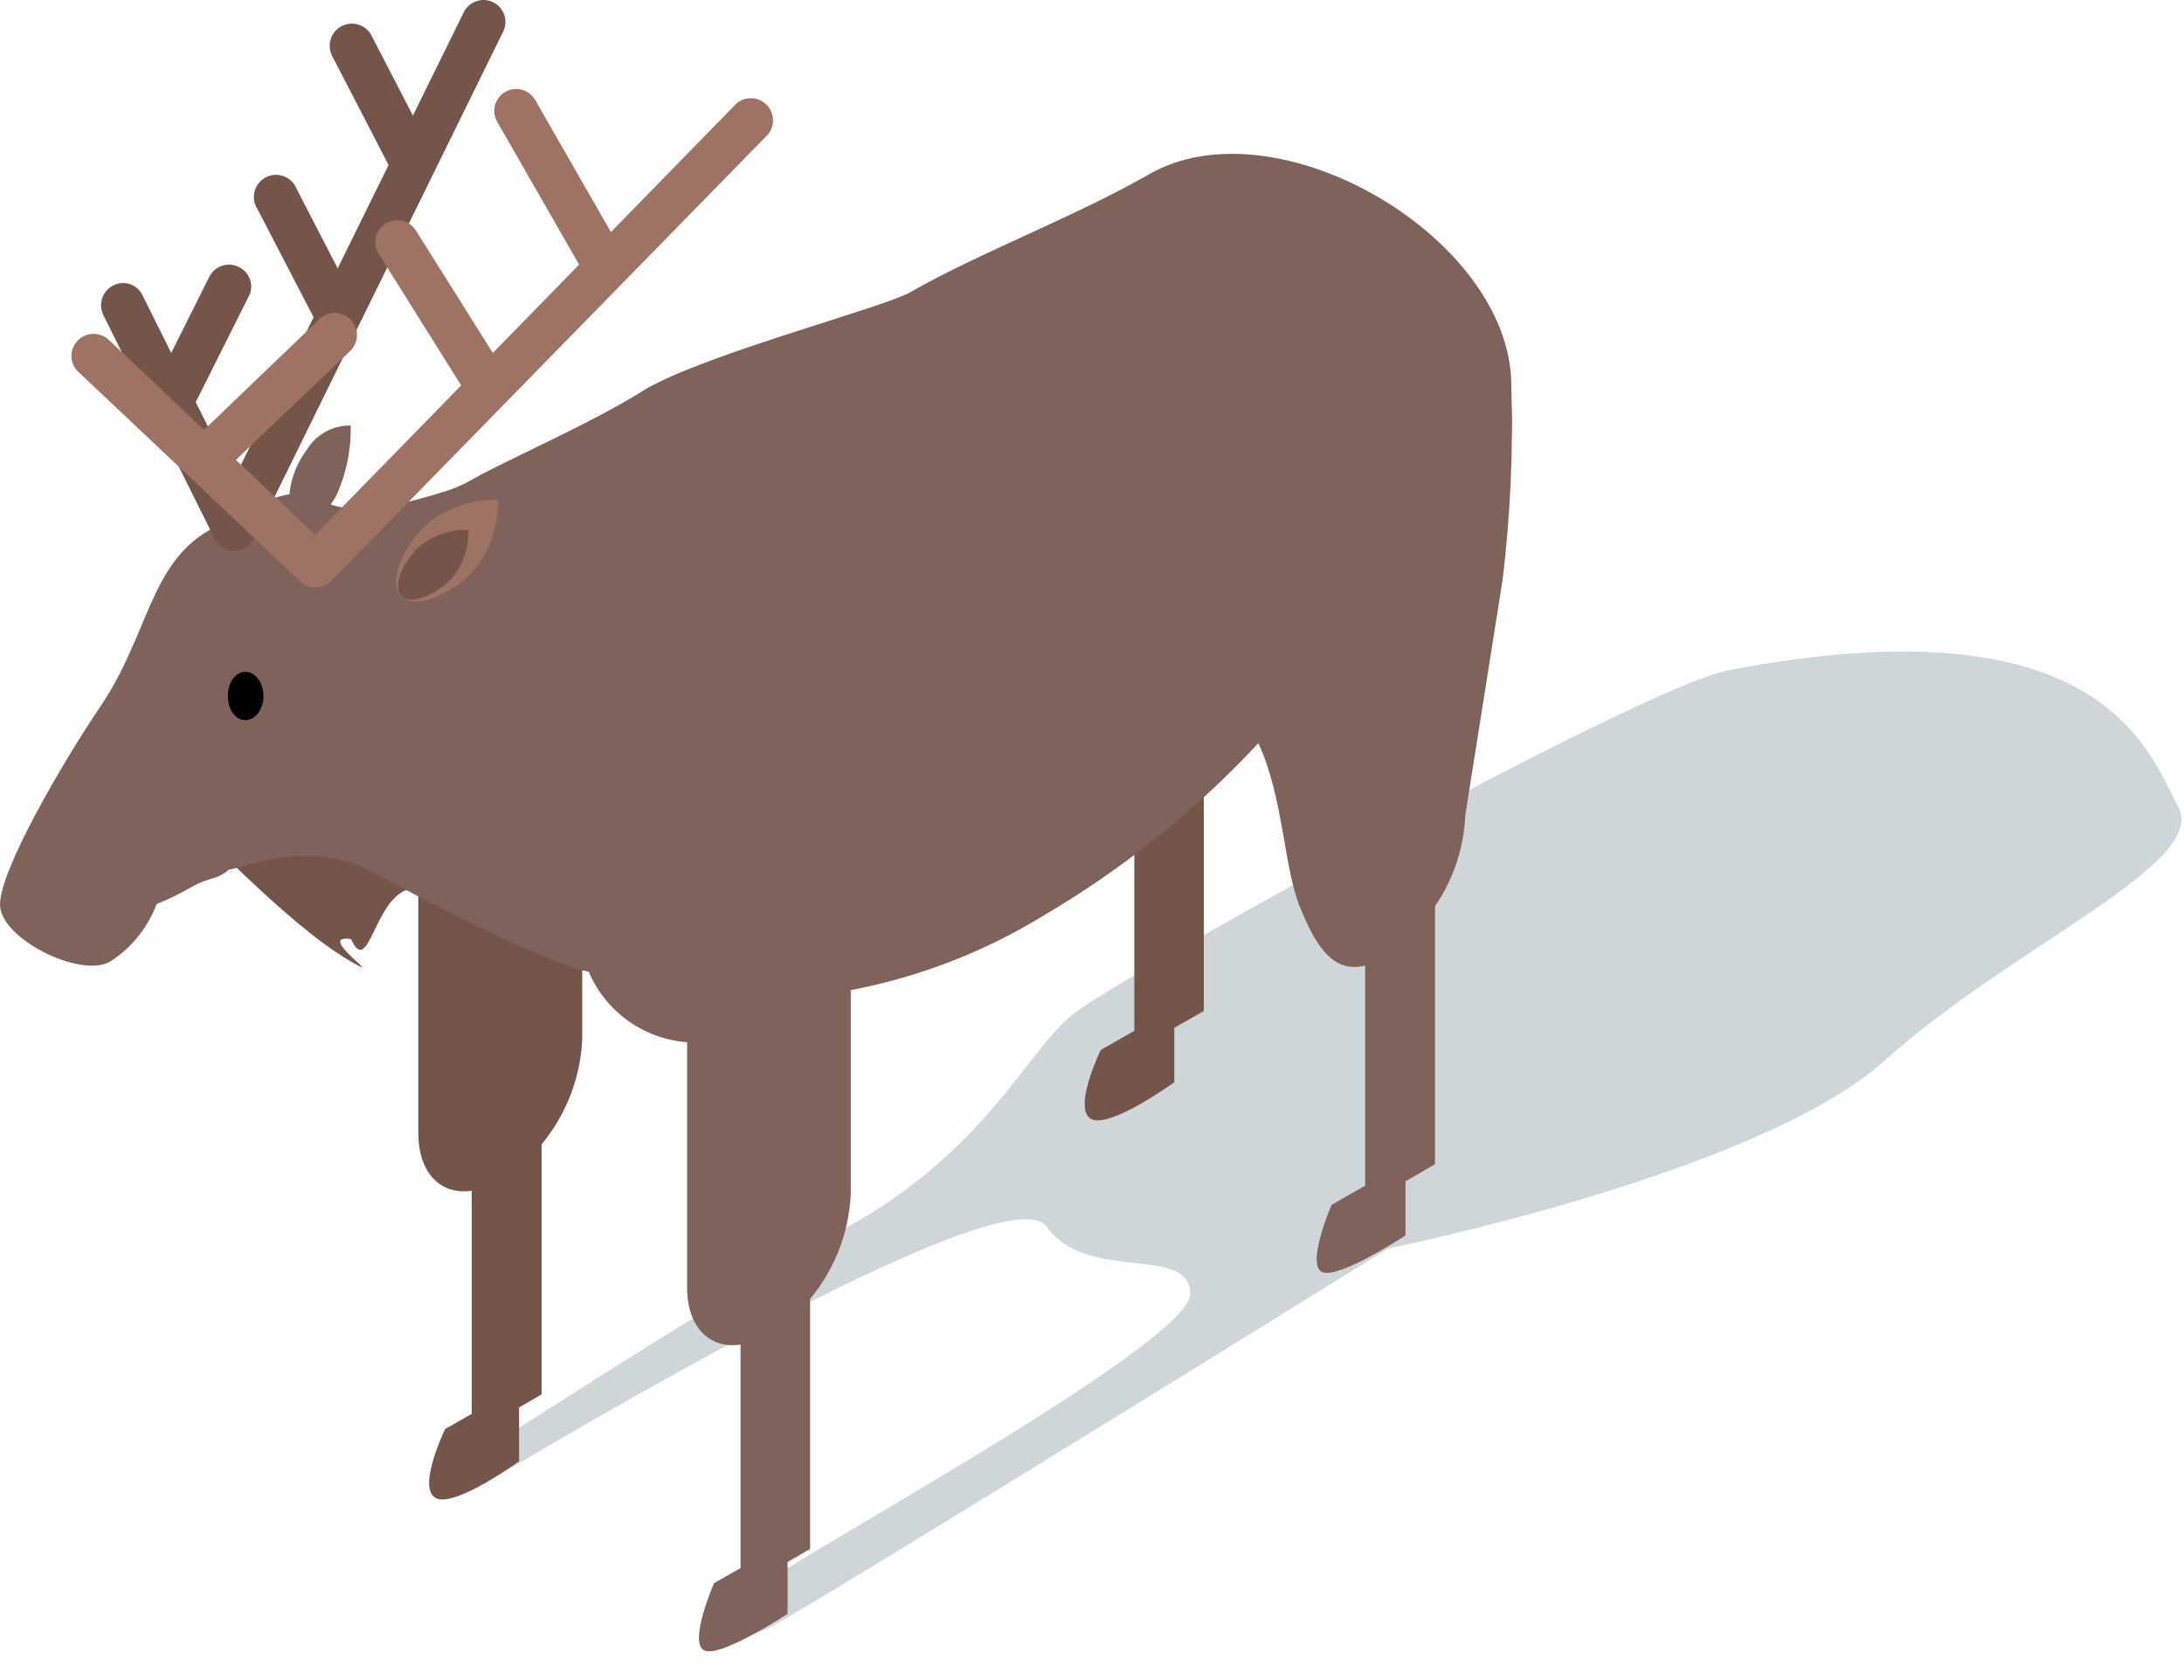 <svg width="65" height="50" viewBox="0 0 65 50" fill="none" xmlns="http://www.w3.org/2000/svg">
<path opacity="0.2" d="M12.883 44.156C12.883 44.156 20.933 38.876 25.153 36.556C29.373 34.236 30.563 31.256 31.953 30.166C33.343 29.076 48.803 20.456 51.443 19.946C62.543 17.826 63.943 22.336 64.833 24.026C65.723 25.716 59.833 28.186 56.103 31.556C52.373 34.926 41.313 37.156 41.313 37.156C41.313 37.156 24.313 47.706 22.943 48.416C21.573 49.126 21.733 48.016 22.593 47.236C23.453 46.456 35.423 39.996 35.423 38.506C35.423 37.016 32.343 38.206 31.153 36.506C29.963 34.806 15.723 43.406 14.873 43.876C14.252 44.164 13.559 44.261 12.883 44.156Z" fill="#0B324A"/>
<path d="M9.127 13.394C9.262 13.168 9.454 12.981 9.684 12.852C9.914 12.724 10.174 12.659 10.437 12.664C10.454 13.4 10.3 14.129 9.987 14.794C9.497 15.594 8.907 15.924 8.667 15.534C8.582 15.166 8.58 14.783 8.659 14.413C8.739 14.043 8.899 13.695 9.127 13.394Z" fill="#7F625A"/>
<path d="M3.569 20.158C4.979 18.088 5.169 16.798 6.959 15.768C11.459 13.168 7.089 17.008 12.409 15.298C12.656 15.217 12.894 15.109 13.119 14.978C14.119 14.398 15.329 14.218 16.889 13.268C18.759 12.188 23.229 11.338 24.049 10.868C25.979 9.748 32.859 6.868 34.999 5.618C38.829 3.408 44.999 8.218 44.999 12.618C44.999 15.758 39.919 13.618 37.619 16.278L36.739 19.698C36.704 20.667 36.388 21.605 35.829 22.398V30.088L34.949 30.588V32.208C34.949 32.208 33.019 33.608 32.469 33.298C31.919 32.988 32.759 31.248 32.759 31.248L33.759 30.678V24.128C32.759 24.368 32.299 23.478 31.869 22.508C31.339 21.288 30.229 19.118 29.459 17.508C27.579 19.539 25.409 21.281 23.019 22.678C21.267 23.739 19.34 24.481 17.329 24.868V30.928C17.276 32.075 16.851 33.173 16.119 34.058V41.498L15.449 41.888V43.488C15.449 43.488 13.509 44.898 12.959 44.578C12.409 44.258 13.249 42.528 13.249 42.528L14.039 42.078V35.438C13.119 35.568 12.459 34.928 12.449 33.728V26.438C11.149 26.328 11.019 29.208 10.449 27.948C9.329 27.778 11.569 29.268 10.449 28.618C8.449 27.468 5.759 24.418 5.449 24.398C5.013 24.773 4.545 25.107 4.049 25.398C3.708 25.595 3.354 25.769 2.989 25.918C2.719 26.618 3.359 27.618 2.779 27.918C2.575 28.022 2.348 28.07 2.119 28.057C1.891 28.044 1.67 27.969 1.48 27.841C1.29 27.714 1.138 27.538 1.039 27.331C0.941 27.125 0.899 26.896 0.919 26.668C0.869 25.638 2.389 21.888 3.569 20.158Z" fill="#75554A"/>
<path d="M6.25 15.767C4.46 16.767 4.41 18.927 3 21.007C1.83 22.737 0 25.897 0 26.917C0 27.937 2.4 29.127 3.28 28.617C3.913 28.211 4.397 27.611 4.66 26.907C5.026 26.76 5.38 26.586 5.72 26.387C6.25 26.087 6.43 26.207 6.82 25.877C7.13 25.877 9.21 24.877 11.22 26.017C12.37 26.667 16.4 28.747 17.52 28.917C17.768 29.502 18.173 30.008 18.69 30.378C19.207 30.749 19.816 30.97 20.45 31.017V38.317C20.45 39.507 21.12 40.147 22.04 40.017V46.667L21.25 47.117C21.25 47.117 20.48 48.887 20.96 49.117C21.44 49.347 23.44 48.027 23.44 48.027V46.487L24.11 46.097V38.657C24.842 37.776 25.267 36.681 25.32 35.537V29.467C27.333 29.084 29.26 28.343 31.01 27.277C33.397 25.881 35.567 24.142 37.45 22.117C38.22 23.757 38.2 25.927 38.74 27.117C39.16 28.117 39.66 28.977 40.63 28.737V35.287L39.63 35.857C39.63 35.857 38.86 37.637 39.35 37.857C39.84 38.077 41.83 36.767 41.83 36.767V35.157L42.71 34.647V26.967C43.258 26.166 43.57 25.227 43.61 24.257L44.72 17.257C44.953 15.339 45.04 13.407 44.98 11.477C44.98 7.077 37.98 2.987 34.18 5.197C32.04 6.427 29.05 7.567 27.11 8.687C26.3 9.157 21.11 10.497 19.22 11.577C17.66 12.577 15.05 13.697 14.04 14.277C13.815 14.409 13.577 14.516 13.33 14.597C7.96 16.317 10.75 13.167 6.25 15.767Z" fill="#7F625A"/>
<path d="M6.974 16.393C7.097 16.391 7.217 16.356 7.321 16.291C7.425 16.225 7.509 16.133 7.564 16.023L14.974 0.943C15.012 0.866 15.035 0.783 15.041 0.697C15.047 0.611 15.036 0.526 15.008 0.444C14.981 0.363 14.938 0.288 14.881 0.223C14.825 0.159 14.756 0.106 14.679 0.068C14.602 0.03 14.519 0.007 14.433 0.001C14.348 -0.004 14.262 0.007 14.181 0.034C14.1 0.062 14.024 0.105 13.96 0.161C13.895 0.218 13.842 0.286 13.804 0.363L6.964 14.253L4.244 8.793C4.208 8.715 4.156 8.645 4.093 8.588C4.029 8.53 3.954 8.486 3.873 8.458C3.792 8.43 3.706 8.419 3.62 8.425C3.534 8.431 3.451 8.454 3.374 8.493C3.218 8.57 3.099 8.706 3.043 8.871C2.987 9.036 2.998 9.216 3.074 9.373L6.384 16.023C6.439 16.133 6.523 16.225 6.628 16.291C6.732 16.356 6.852 16.391 6.974 16.393Z" fill="#75554A"/>
<path d="M5.07 12.667C5.193 12.665 5.313 12.63 5.417 12.565C5.521 12.499 5.605 12.407 5.66 12.297L7.4 8.827C7.441 8.751 7.466 8.667 7.474 8.58C7.481 8.494 7.471 8.407 7.444 8.325C7.417 8.243 7.373 8.167 7.316 8.102C7.259 8.037 7.189 7.984 7.11 7.947C7.034 7.908 6.95 7.884 6.864 7.877C6.778 7.87 6.692 7.881 6.61 7.908C6.528 7.935 6.452 7.978 6.387 8.034C6.322 8.091 6.269 8.16 6.23 8.237L4.49 11.717C4.413 11.872 4.401 12.052 4.455 12.216C4.509 12.381 4.626 12.518 4.78 12.597C4.871 12.64 4.97 12.664 5.07 12.667Z" fill="#75554A"/>
<path d="M12.269 5.482C12.374 5.479 12.476 5.451 12.569 5.402C12.721 5.321 12.836 5.183 12.888 5.019C12.941 4.854 12.927 4.676 12.849 4.522L11.049 1.042C10.965 0.892 10.826 0.78 10.662 0.731C10.497 0.682 10.32 0.698 10.167 0.778C10.015 0.857 9.9 0.993 9.846 1.156C9.792 1.319 9.804 1.497 9.879 1.652L11.679 5.132C11.736 5.238 11.822 5.326 11.926 5.388C12.03 5.449 12.148 5.482 12.269 5.482Z" fill="#75554A"/>
<path d="M10.051 10.068C10.156 10.065 10.259 10.037 10.351 9.988C10.428 9.949 10.496 9.895 10.551 9.829C10.607 9.764 10.649 9.688 10.675 9.606C10.701 9.524 10.71 9.438 10.703 9.353C10.695 9.267 10.671 9.184 10.631 9.108L8.831 5.628C8.798 5.54 8.747 5.461 8.681 5.396C8.614 5.33 8.535 5.279 8.448 5.246C8.36 5.213 8.267 5.199 8.174 5.204C8.081 5.21 7.99 5.236 7.907 5.279C7.825 5.322 7.752 5.383 7.695 5.456C7.637 5.53 7.596 5.615 7.574 5.705C7.552 5.796 7.549 5.89 7.565 5.982C7.582 6.074 7.618 6.161 7.671 6.238L9.471 9.708C9.524 9.816 9.607 9.908 9.709 9.971C9.812 10.035 9.93 10.069 10.051 10.068Z" fill="#75554A"/>
<path d="M9.391 17.487C9.476 17.488 9.561 17.472 9.64 17.439C9.719 17.407 9.791 17.358 9.851 17.297L22.851 4.007C22.957 3.881 23.013 3.719 23.006 3.554C22.998 3.389 22.93 3.232 22.813 3.115C22.696 2.998 22.539 2.93 22.374 2.922C22.209 2.915 22.047 2.971 21.921 3.077L9.381 15.917L3.251 10.127C3.127 10.004 2.96 9.936 2.786 9.936C2.612 9.936 2.444 10.004 2.321 10.127C2.259 10.188 2.21 10.26 2.176 10.34C2.142 10.42 2.125 10.505 2.125 10.592C2.125 10.679 2.142 10.765 2.176 10.845C2.21 10.924 2.259 10.997 2.321 11.057L8.911 17.277C9.038 17.407 9.21 17.482 9.391 17.487Z" fill="#9E7363"/>
<path d="M17.678 8.295C17.849 8.341 18.032 8.319 18.188 8.235C18.339 8.147 18.449 8.003 18.494 7.835C18.539 7.666 18.515 7.487 18.428 7.335L15.928 2.975C15.885 2.901 15.828 2.836 15.76 2.784C15.693 2.732 15.615 2.693 15.533 2.671C15.45 2.649 15.364 2.643 15.279 2.654C15.194 2.665 15.112 2.693 15.038 2.735C14.963 2.778 14.899 2.835 14.846 2.903C14.794 2.97 14.756 3.048 14.733 3.131C14.711 3.213 14.705 3.299 14.716 3.384C14.727 3.469 14.755 3.551 14.798 3.625L17.298 7.985C17.337 8.06 17.39 8.126 17.456 8.179C17.521 8.233 17.597 8.272 17.678 8.295Z" fill="#9E7363"/>
<path d="M14.34 12.093C14.426 12.117 14.516 12.123 14.604 12.109C14.692 12.095 14.776 12.062 14.85 12.013C14.923 11.967 14.986 11.908 15.035 11.838C15.084 11.768 15.119 11.688 15.138 11.605C15.156 11.521 15.158 11.435 15.143 11.35C15.128 11.266 15.097 11.185 15.05 11.113L12.38 6.863C12.335 6.79 12.276 6.727 12.206 6.677C12.136 6.627 12.057 6.591 11.974 6.572C11.89 6.552 11.804 6.549 11.719 6.563C11.634 6.577 11.553 6.608 11.48 6.653C11.408 6.698 11.344 6.758 11.294 6.827C11.244 6.897 11.209 6.976 11.189 7.06C11.169 7.143 11.167 7.23 11.181 7.315C11.194 7.399 11.225 7.48 11.27 7.553L13.94 11.813C13.985 11.884 14.043 11.946 14.112 11.994C14.18 12.042 14.258 12.076 14.34 12.093Z" fill="#9E7363"/>
<path d="M6.3 14.125C6.467 14.124 6.628 14.06 6.75 13.945L10.38 10.485C10.451 10.428 10.509 10.356 10.551 10.275C10.593 10.194 10.617 10.105 10.623 10.014C10.629 9.923 10.616 9.832 10.584 9.746C10.553 9.66 10.504 9.582 10.441 9.516C10.378 9.45 10.302 9.398 10.217 9.363C10.133 9.328 10.043 9.311 9.951 9.313C9.86 9.314 9.77 9.335 9.687 9.373C9.605 9.412 9.531 9.467 9.47 9.535L5.84 13.015C5.717 13.139 5.648 13.306 5.648 13.48C5.648 13.654 5.717 13.821 5.84 13.945C5.965 14.062 6.129 14.126 6.3 14.125Z" fill="#9E7363"/>
<path d="M7.841 20.712C7.841 21.112 7.601 21.432 7.301 21.432C7.001 21.432 6.781 21.112 6.781 20.712C6.781 20.312 7.011 19.992 7.301 19.992C7.591 19.992 7.841 20.312 7.841 20.712Z" fill="black"/>
<path d="M12.679 15.617C11.889 16.407 11.559 17.366 11.939 17.747C12.319 18.127 13.289 17.806 14.079 17.006C14.576 16.41 14.839 15.653 14.819 14.877C14.039 14.852 13.277 15.116 12.679 15.617Z" fill="#9E7363"/>
<path d="M12.461 16.277C11.921 16.827 11.691 17.487 11.951 17.747C12.211 18.007 12.881 17.747 13.431 17.237C13.777 16.826 13.958 16.303 13.941 15.767C13.402 15.75 12.875 15.932 12.461 16.277Z" fill="#75554A"/>
</svg>
